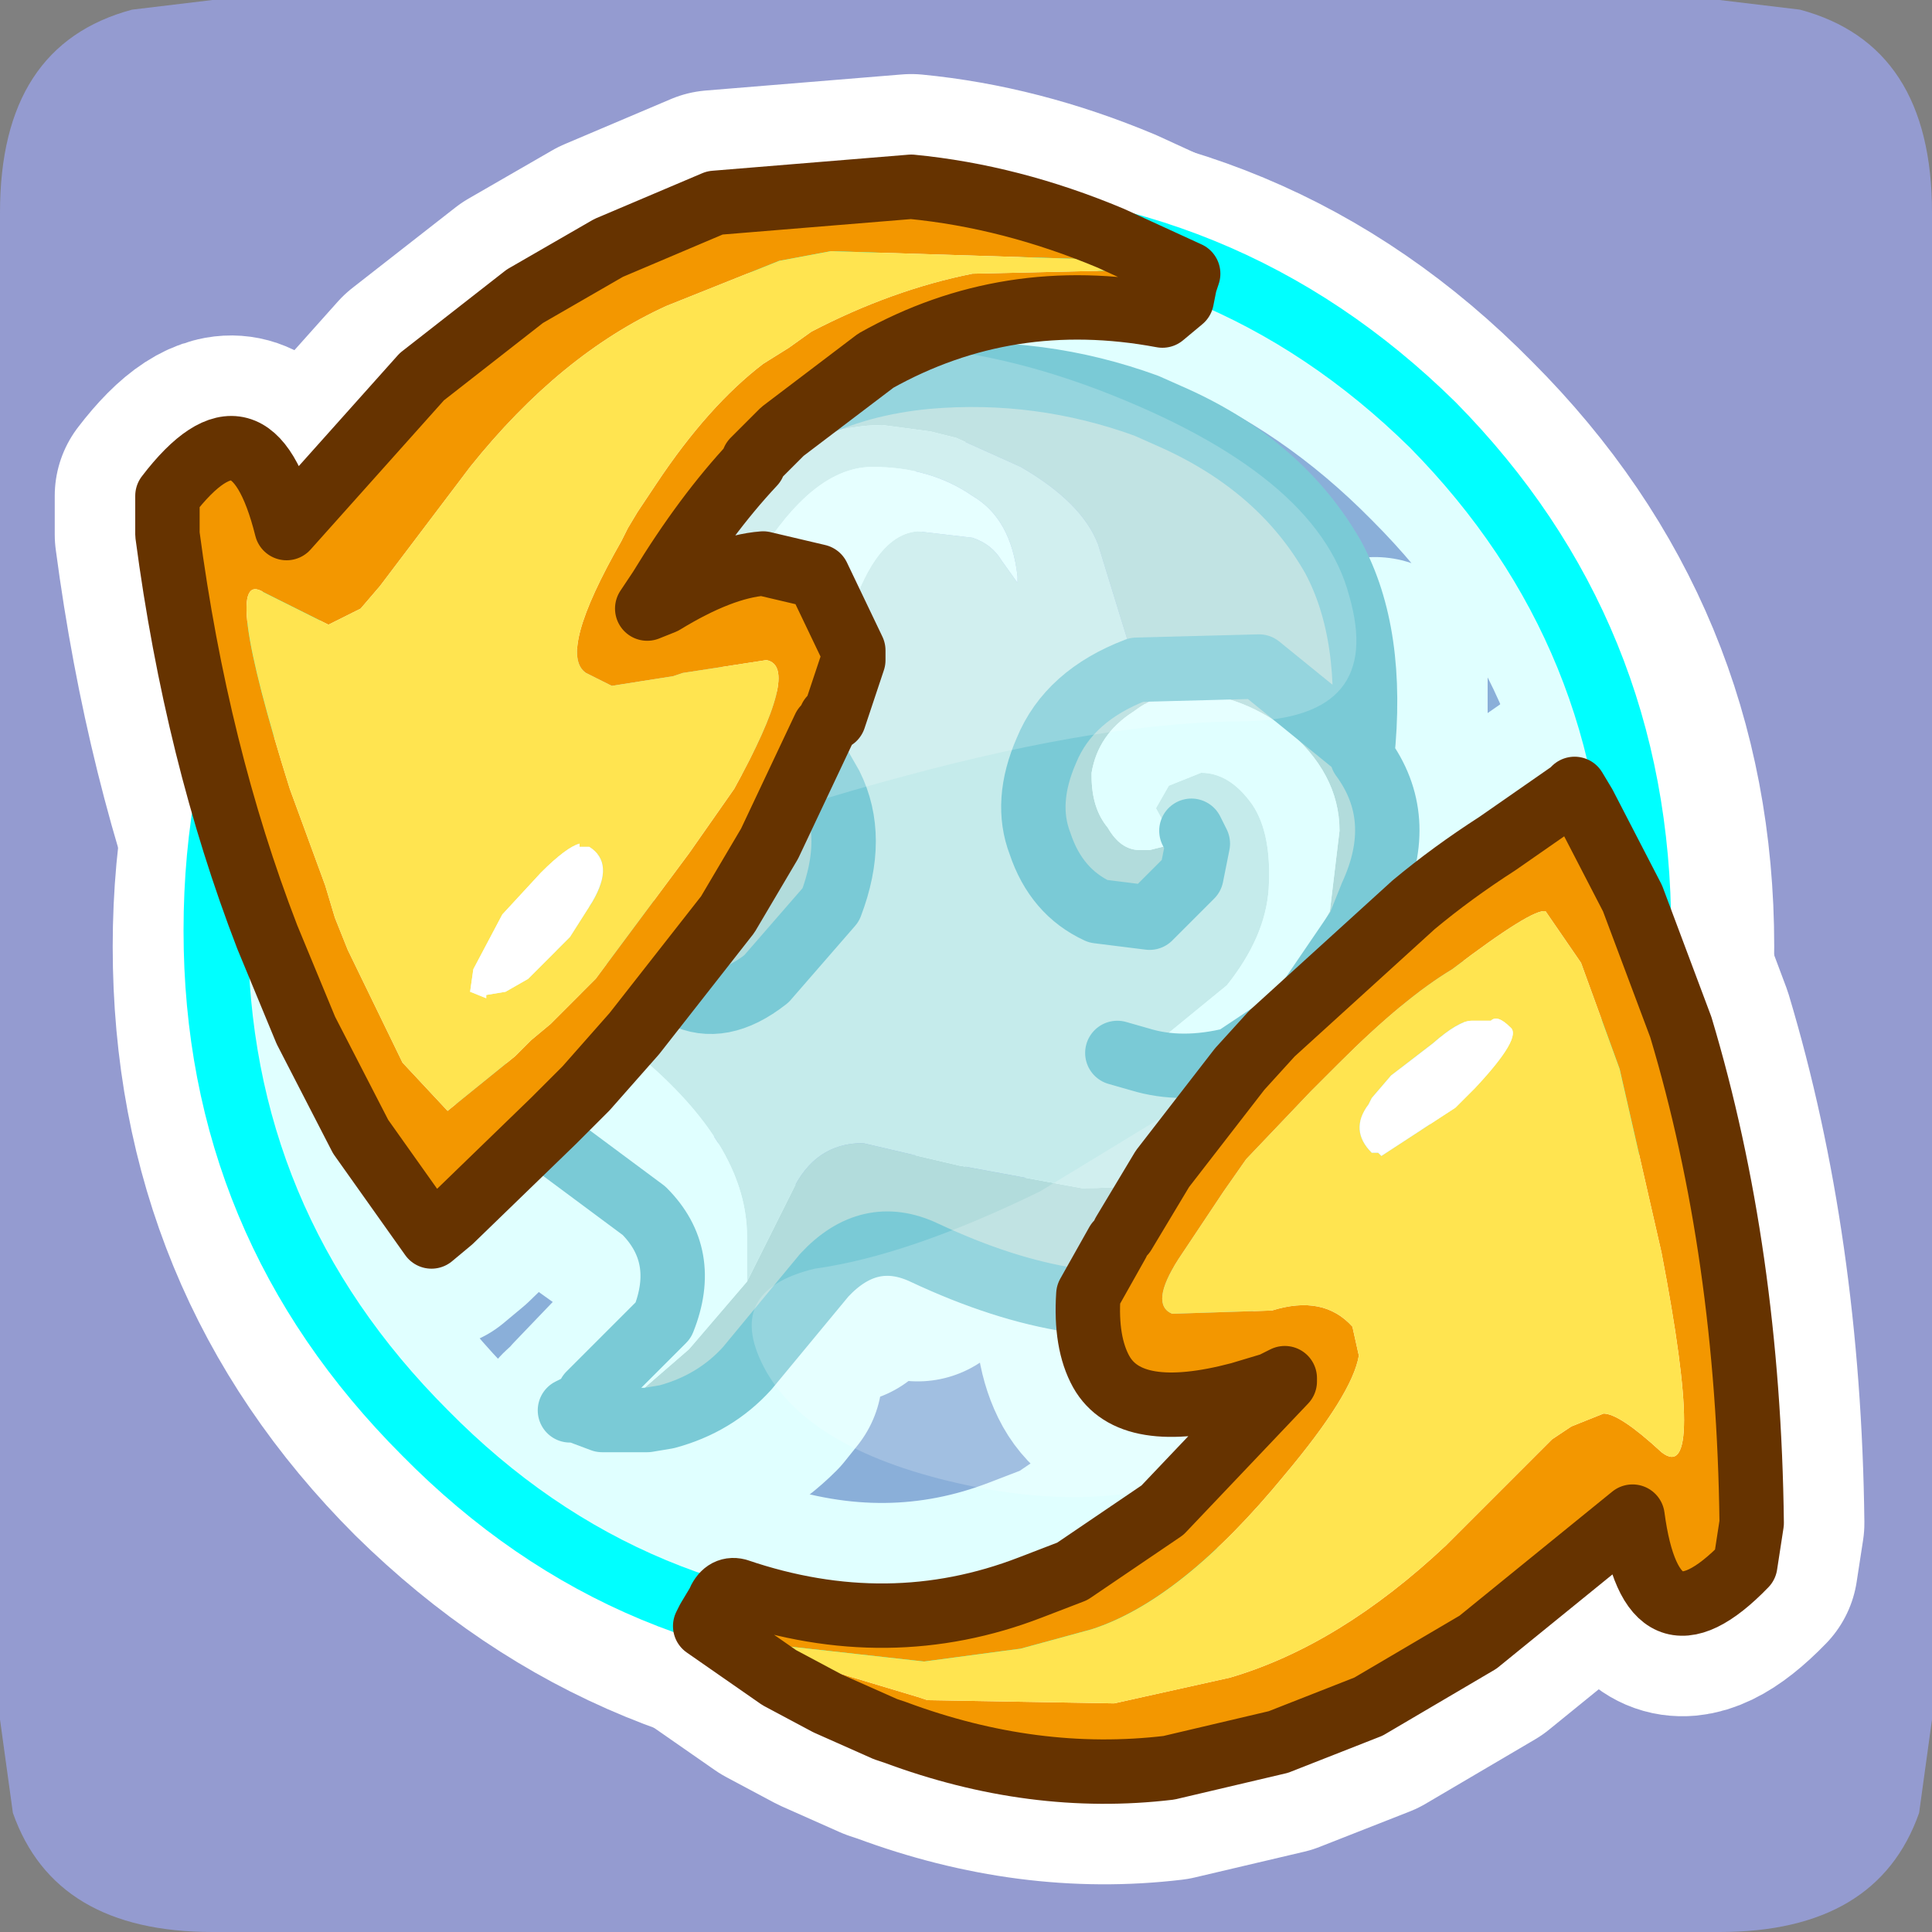 <?xml version="1.0" encoding="UTF-8" standalone="no"?>
<svg xmlns:ffdec="https://www.free-decompiler.com/flash" xmlns:xlink="http://www.w3.org/1999/xlink" ffdec:objectType="frame" height="30.0px" width="30.0px" xmlns="http://www.w3.org/2000/svg">
  <rect width="100%" height="100%" fill="#808080" stroke="none"/>
  <g transform="matrix(1.0, 0.0, 0.0, 1.0, 0.0, 0.0)">
    <use ffdec:characterId="1" height="30.0" transform="matrix(1.0, 0.0, 0.0, 1.0, 0.0, 0.0)" width="30.0" xlink:href="#shape0"/>
  </g>
  <defs>
    <g id="shape0" transform="matrix(1.0, 0.0, 0.0, 1.0, 0.0, 0.0)">
      <path d="M0.0 0.0 L30.0 0.0 30.0 30.0 0.0 30.0 0.0 0.0" fill="#33cc66" fill-opacity="0.0" fill-rule="evenodd" stroke="none"/>
      <path d="M0.0 3.3 Q0.0 0.7 2.05 0.15 L3.3 0.0 26.7 0.0 27.95 0.15 Q30.0 0.7 30.0 3.3 L30.0 26.7 29.8 28.15 Q29.15 30.0 26.7 30.0 L3.3 30.0 Q0.85 30.0 0.2 28.15 L0.0 26.7 0.0 3.3" fill="#949bd0" fill-rule="evenodd" stroke="none"/>
      <path d="M2.6 7.7 L2.6 8.3 Q3.05 11.7 4.15 14.55 L4.75 16.0 5.6 17.65 6.7 19.2 7.0 18.95 8.6 17.4 9.1 16.9 9.85 16.05 11.3 14.2 11.95 13.1 12.95 11.15 13.25 10.25 13.25 10.1 12.7 8.95 11.85 8.75 Q11.2 8.8 10.3 9.35 L10.05 9.45 10.25 9.15 Q10.95 8.0 11.7 7.2 L11.7 7.15 12.15 6.7 13.6 5.6 Q15.65 4.45 18.05 4.9 L18.35 4.65 18.4 4.4 18.45 4.25 17.25 3.7 Q15.7 3.05 14.15 2.9 L11.1 3.15 9.45 3.85 8.15 4.6 6.55 5.85 4.45 8.2 Q3.9 6.0 2.6 7.7 M26.1 15.95 Q27.15 19.45 27.2 23.65 L27.1 24.3 Q25.65 25.8 25.35 23.55 L22.95 25.5 21.25 26.5 19.85 27.05 18.15 27.45 Q16.05 27.7 13.9 26.9 L13.75 26.85 12.85 26.45 12.1 26.05 10.95 25.25 11.0 25.15 11.15 24.9 Q11.25 24.65 11.45 24.7 13.8 25.5 16.0 24.65 L16.65 24.4 18.05 23.45 19.95 21.45 19.95 21.4 19.85 21.45 19.75 21.5 19.25 21.65 Q17.55 22.1 17.1 21.3 16.85 20.85 16.9 20.1 L17.35 19.3 18.05 18.15 19.25 16.6 19.75 16.05 21.95 14.05 Q22.55 13.55 23.25 13.1 L24.4 12.3 24.45 12.25 24.6 12.5 25.35 13.95 26.1 15.95 Z" fill="none" stroke="#ffffff" stroke-linecap="round" stroke-linejoin="round" stroke-width="3.5"/>
      <path d="M14.65 3.55 Q19.3 3.55 22.55 6.85 25.8 10.1 25.8 14.7 25.8 19.35 22.55 22.6 19.3 25.85 14.65 25.85 10.05 25.85 6.75 22.6 3.5 19.35 3.5 14.7 3.5 10.1 6.75 6.85 10.05 3.55 14.65 3.55 M17.55 16.7 L17.85 16.8 19.35 16.75 20.1 16.3 20.55 15.8 21.25 14.7 21.5 14.2 Q22.0 12.95 21.35 12.05 L21.35 12.0 20.7 11.25 M21.25 14.7 L22.05 14.85 Q22.85 15.25 22.2 17.15 M21.35 12.0 L21.35 10.4 M16.4 12.0 Q16.05 12.75 16.3 13.45 16.55 14.15 17.25 14.45 L18.0 14.55 18.65 13.9 18.8 13.45 18.65 13.2 M13.1 12.65 Q13.4 13.45 13.05 14.4 L12.0 15.5 Q11.3 16.1 10.75 15.8 L10.1 15.35 9.85 14.85 9.75 14.4 9.75 13.9 M14.25 19.7 Q13.55 19.6 13.05 20.05 M11.95 21.35 L11.75 21.6 Q11.2 22.15 10.45 22.35 L10.15 22.45 9.45 22.4 9.05 22.25 Q9.15 22.15 9.2 22.15 L9.25 22.05 10.4 20.85 Q10.85 19.85 10.1 19.15 L8.35 17.9 Q6.6 16.55 6.65 14.75" fill="none" stroke="#ffffff" stroke-linecap="round" stroke-linejoin="round" stroke-width="3.5"/>
      <path d="M11.05 7.55 Q12.25 6.05 14.4 5.85 16.15 5.7 17.8 6.3 L18.25 6.5 Q19.9 7.25 20.7 8.65 21.35 9.85 21.15 11.75 L21.15 11.65 19.55 10.35 17.65 10.4 19.55 10.35 21.15 11.65 21.15 11.75 Q21.85 12.7 21.3 13.9 L21.1 14.4 Q21.45 14.3 21.85 14.55 22.75 14.95 21.75 17.25 20.7 19.65 18.6 20.1 16.8 20.6 14.35 19.45 13.5 19.05 12.8 19.8 L11.6 21.25 Q11.1 21.8 10.35 22.0 L10.05 22.05 9.4 22.05 9.35 22.05 8.95 21.9 8.95 21.85 9.15 21.75 9.75 21.65 9.95 21.6 10.7 20.95 11.6 19.9 12.3 18.5 Q12.65 17.75 13.4 17.75 L14.9 18.1 16.8 18.45 Q18.75 18.45 19.4 17.65 20.3 16.35 20.35 15.5 L19.9 15.95 19.15 16.45 20.2 14.95 20.65 14.15 20.8 12.9 Q20.8 12.0 19.95 11.3 19.2 10.75 18.35 10.75 18.0 10.75 17.6 11.05 17.05 11.4 16.95 12.0 L16.95 12.05 Q16.95 12.55 17.2 12.85 17.4 13.2 17.7 13.2 L17.85 13.2 18.25 13.1 18.4 12.95 18.5 12.9 18.6 13.1 18.5 13.6 17.85 14.25 17.05 14.15 Q16.4 13.85 16.15 13.1 15.9 12.45 16.25 11.65 16.6 10.8 17.65 10.4 L17.05 8.45 Q16.8 7.8 15.85 7.25 L14.85 6.8 14.45 6.7 13.7 6.6 Q12.8 6.6 11.5 7.25 L11.05 7.55 M7.85 11.35 Q8.5 10.65 9.15 10.55 L9.7 10.5 10.35 10.65 10.45 10.65 10.95 10.8 11.6 11.05 12.15 11.35 12.2 11.4 12.7 11.85 12.9 12.2 Q13.3 13.0 12.9 14.05 L11.9 15.2 Q11.2 15.75 10.6 15.45 L10.0 15.0 9.75 14.55 9.65 14.1 9.65 13.6 9.85 13.8 9.95 14.0 10.15 14.3 11.25 14.4 Q11.9 13.9 11.85 13.1 11.8 12.3 11.25 11.65 L10.85 11.4 10.35 11.15 10.35 11.1 9.8 11.0 9.75 10.95 9.55 10.9 9.4 10.9 9.1 10.95 9.05 10.95 7.85 11.35 M21.1 14.4 L20.35 15.5 21.1 14.4" fill="#c5d3d3" fill-rule="evenodd" stroke="none"/>
      <path d="M11.05 7.55 L11.5 7.25 Q12.8 6.6 13.7 6.6 L14.45 6.7 14.85 6.8 15.85 7.25 Q16.8 7.8 17.05 8.45 L17.65 10.4 Q16.6 10.8 16.25 11.65 15.9 12.45 16.15 13.1 16.4 13.85 17.05 14.15 L17.85 14.25 18.5 13.6 18.6 13.1 18.5 12.9 18.4 12.95 18.25 13.1 17.95 12.55 18.15 12.2 18.65 12.0 Q19.1 12.0 19.45 12.5 19.75 12.95 19.7 13.8 19.65 14.55 19.05 15.3 L17.95 16.2 17.35 16.35 17.7 16.45 Q18.35 16.65 19.15 16.45 L19.9 15.95 20.35 15.5 Q20.3 16.35 19.4 17.65 18.75 18.45 16.8 18.45 L14.9 18.1 13.4 17.75 Q12.65 17.75 12.3 18.5 L11.6 19.9 11.6 19.8 11.6 19.2 Q11.6 17.85 10.05 16.5 8.5 15.15 8.5 14.15 8.5 13.5 8.75 13.0 L9.55 12.55 Q9.8 12.55 10.05 12.7 L10.35 13.3 10.05 13.95 9.85 13.8 9.65 13.6 9.65 14.1 9.75 14.55 10.0 15.0 10.6 15.45 Q11.2 15.75 11.9 15.2 L12.9 14.05 Q13.3 13.0 12.9 12.2 L12.7 11.85 Q12.75 10.8 13.2 9.55 13.6 8.3 14.25 8.25 L15.1 8.35 Q15.4 8.45 15.55 8.7 L15.8 9.05 15.8 8.95 Q15.7 8.05 15.1 7.7 14.45 7.25 13.55 7.25 12.7 7.25 11.9 8.45 11.1 9.6 10.95 10.8 L10.45 10.65 10.35 10.65 9.7 10.5 Q9.8 9.75 10.2 8.8 L11.05 7.55" fill="#dde6e6" fill-rule="evenodd" stroke="none"/>
      <path d="M9.15 21.75 L9.15 21.65 10.3 20.5 Q10.7 19.5 10.0 18.8 L8.25 17.5 Q5.7 15.7 7.0 12.7 7.35 11.9 7.85 11.35 L9.05 10.95 9.1 10.95 9.4 10.9 9.55 10.9 9.75 10.95 9.8 11.0 10.35 11.1 10.35 11.15 10.85 11.4 11.25 11.65 Q11.8 12.3 11.85 13.1 11.9 13.9 11.25 14.4 L10.15 14.3 9.95 14.0 9.85 13.8 10.05 13.95 10.35 13.3 10.05 12.7 Q9.8 12.55 9.55 12.55 L8.75 13.0 Q8.5 13.5 8.5 14.15 8.5 15.15 10.05 16.5 11.6 17.85 11.6 19.2 L11.6 19.8 11.6 19.9 10.7 20.95 9.95 21.6 9.75 21.65 9.15 21.75 M10.95 10.8 Q11.1 9.6 11.9 8.45 12.7 7.25 13.55 7.25 14.45 7.25 15.1 7.7 15.7 8.05 15.8 8.95 L15.8 9.05 15.55 8.7 Q15.4 8.45 15.1 8.35 L14.25 8.25 Q13.6 8.3 13.2 9.55 12.75 10.8 12.7 11.85 L12.2 11.4 12.15 11.35 11.6 11.05 10.95 10.8 M19.15 16.45 Q18.35 16.65 17.7 16.45 L17.35 16.35 17.95 16.2 19.05 15.3 Q19.65 14.55 19.7 13.8 19.75 12.95 19.45 12.5 19.1 12.0 18.65 12.0 L18.15 12.2 17.95 12.55 18.25 13.1 17.85 13.2 17.7 13.2 Q17.4 13.2 17.2 12.85 16.95 12.55 16.95 12.05 L16.95 12.0 Q17.05 11.4 17.6 11.05 18.0 10.75 18.35 10.75 19.2 10.75 19.95 11.3 20.8 12.0 20.8 12.9 L20.65 14.15 20.2 14.95 19.15 16.45" fill="#ffffff" fill-rule="evenodd" stroke="none"/>
      <path d="M21.15 11.75 Q21.35 9.85 20.7 8.65 19.9 7.25 18.25 6.5 L17.8 6.3 Q16.15 5.7 14.4 5.85 12.25 6.05 11.05 7.55 L10.2 8.8 Q9.8 9.75 9.7 10.5 L9.15 10.55 Q8.5 10.65 7.85 11.35 7.35 11.9 7.0 12.7 5.7 15.7 8.25 17.5 L10.0 18.8 Q10.7 19.5 10.3 20.5 L9.15 21.65 9.15 21.75 8.95 21.85 8.85 21.9 8.95 21.9 9.35 22.05 9.4 22.05 10.05 22.05 10.35 22.0 Q11.1 21.8 11.6 21.25 L12.8 19.8 Q13.5 19.05 14.35 19.45 16.8 20.6 18.6 20.1 20.7 19.65 21.75 17.25 22.75 14.95 21.85 14.55 21.45 14.3 21.1 14.4 L21.3 13.9 Q21.85 12.7 21.15 11.75 L21.15 11.65 19.55 10.35 17.65 10.4 Q16.6 10.8 16.25 11.65 15.9 12.45 16.15 13.1 16.4 13.85 17.05 14.15 L17.85 14.25 18.5 13.6 18.6 13.1 18.5 12.9 M12.7 11.85 L12.9 12.2 Q13.3 13.0 12.9 14.05 L11.9 15.2 Q11.2 15.75 10.6 15.45 L10.0 15.0 9.75 14.55 9.65 14.1 9.65 13.6 M20.35 15.5 L19.9 15.95 19.15 16.45 Q18.35 16.65 17.7 16.45 L17.35 16.35 M20.35 15.5 L21.1 14.4 M12.7 11.85 L12.2 11.4 12.15 11.35 11.6 11.05 10.95 10.8 10.45 10.65 10.35 10.65 9.7 10.5" fill="none" stroke="#80bdcc" stroke-linecap="round" stroke-linejoin="round" stroke-width="1.0"/>
      <path d="M14.4 3.4 Q19.0 3.4 22.25 6.6 25.45 9.85 25.45 14.45 25.45 19.0 22.25 22.25 19.0 25.5 14.4 25.5 9.8 25.5 6.6 22.25 3.35 19.0 3.35 14.45 3.35 9.85 6.6 6.6 9.8 3.4 14.4 3.4" fill="#66ffff" fill-opacity="0.2" fill-rule="evenodd" stroke="none"/>
      <path d="M14.4 3.4 Q19.0 3.4 22.25 6.6 25.45 9.85 25.45 14.45 25.45 19.0 22.25 22.25 19.0 25.5 14.4 25.5 9.8 25.5 6.6 22.25 3.35 19.0 3.35 14.45 3.35 9.85 6.6 6.6 9.8 3.4 14.4 3.4 Z" fill="none" stroke="#00ffff" stroke-linecap="round" stroke-linejoin="round" stroke-width="1.0"/>
      <path d="M17.05 6.05 Q20.45 7.35 20.95 9.25 21.5 11.15 19.35 11.2 17.2 11.2 14.05 12.05 10.85 12.9 8.5 14.1 6.1 15.3 5.6 13.35 5.1 11.5 6.7 9.35 8.25 7.15 10.95 5.95 13.6 4.75 17.05 6.05 M21.75 19.55 Q21.05 21.2 19.5 22.4 17.85 23.6 15.2 23.1 12.65 22.6 11.9 21.3 11.2 20.05 12.65 19.7 14.1 19.5 16.15 18.5 L19.6 16.4 Q21.0 15.3 21.75 16.6 22.45 17.8 21.75 19.55" fill="#ffffff" fill-opacity="0.2" fill-rule="evenodd" stroke="none"/>
      <path d="M10.35 9.45 Q10.6 9.9 10.3 10.45 L9.4 11.4 Q8.75 11.75 8.1 11.7 7.5 11.65 7.25 11.2 7.0 10.75 7.25 10.2 7.55 9.65 8.2 9.3 8.85 8.9 9.45 8.95 10.1 9.0 10.35 9.45" fill="#ffffff" fill-opacity="0.2" fill-rule="evenodd" stroke="none"/>
      <path d="M23.1 18.8 Q23.35 19.25 23.05 19.8 L22.15 20.75 Q21.5 21.1 20.85 21.05 20.25 21.0 20.0 20.55 19.75 20.1 20.0 19.55 20.3 19.0 20.95 18.65 21.6 18.25 22.2 18.3 22.85 18.35 23.1 18.8" fill="#ffffff" fill-opacity="0.2" fill-rule="evenodd" stroke="none"/>
      <path d="M12.8 11.3 L11.95 13.1 11.3 14.2 9.85 16.05 9.1 16.9 8.6 17.4 7.0 18.95 6.7 19.2 5.6 17.65 4.75 16.0 4.15 14.55 Q3.05 11.7 2.6 8.3 L2.6 7.7 Q3.9 6.0 4.45 8.2 L6.55 5.85 8.15 4.6 9.45 3.85 11.1 3.15 14.15 2.9 Q15.7 3.05 17.25 3.7 L18.45 4.25 17.7 4.05 12.9 3.9 12.1 4.05 10.35 4.75 Q8.7 5.5 7.3 7.25 L5.9 9.1 5.6 9.45 5.1 9.7 4.1 9.2 Q3.4 8.75 4.5 12.25 L5.05 13.75 5.2 14.25 5.4 14.75 6.25 16.5 6.95 17.25 8.0 16.4 8.25 16.15 8.55 15.9 9.25 15.2 10.7 13.25 11.05 12.75 11.4 12.25 Q12.45 10.35 11.9 10.25 L10.6 10.45 10.45 10.5 9.5 10.65 9.1 10.45 Q8.65 10.15 9.65 8.4 L9.75 8.2 9.9 7.95 10.2 7.5 Q11.0 6.3 11.85 5.65 L12.25 5.4 12.6 5.15 Q13.85 4.5 15.1 4.25 L17.3 4.2 18.4 4.4 18.35 4.65 18.05 4.9 Q15.65 4.45 13.6 5.6 L12.15 6.7 11.7 7.15 11.7 7.2 Q10.95 8.0 10.25 9.15 L10.05 9.45 10.3 9.35 Q11.2 8.8 11.85 8.75 L12.7 8.95 13.25 10.1 13.25 10.25 12.95 11.15 12.9 11.15 12.8 11.3 M17.45 19.15 L18.05 18.15 19.25 16.6 19.75 16.05 21.95 14.05 Q22.55 13.55 23.25 13.1 L24.4 12.3 24.45 12.25 24.6 12.5 25.35 13.95 26.1 15.95 Q27.15 19.45 27.2 23.65 L27.1 24.3 Q25.65 25.8 25.35 23.55 L22.95 25.5 21.25 26.5 19.85 27.05 18.15 27.45 Q16.05 27.7 13.9 26.9 L13.75 26.85 12.85 26.45 12.1 26.05 10.95 25.25 11.75 25.6 14.25 26.35 14.4 26.4 17.3 26.45 19.1 26.05 Q20.8 25.55 22.45 24.0 L24.1 22.35 24.4 22.15 24.9 21.95 Q25.15 21.95 25.8 22.55 26.5 23.1 25.8 19.45 L25.15 16.6 24.55 14.95 24.0 14.15 Q23.8 14.1 22.55 15.05 21.8 15.5 20.8 16.5 L20.35 16.95 19.35 18.0 19.0 18.5 18.3 19.55 Q17.85 20.25 18.2 20.4 L19.75 20.35 Q20.55 20.1 21.0 20.6 L21.1 21.05 Q21.0 21.65 19.95 22.9 18.35 24.85 16.95 25.3 L15.85 25.6 14.35 25.8 12.1 25.55 11.0 25.15 11.15 24.9 Q11.25 24.65 11.45 24.7 13.8 25.5 16.0 24.65 L16.65 24.4 18.05 23.45 19.95 21.45 19.95 21.4 19.85 21.45 19.75 21.5 19.25 21.65 Q17.55 22.1 17.1 21.3 16.85 20.85 16.9 20.1 L17.35 19.3 17.45 19.2 17.45 19.15" fill="#f39700" fill-rule="evenodd" stroke="none"/>
      <path d="M18.4 4.4 L17.3 4.2 15.1 4.25 Q13.85 4.5 12.6 5.15 L12.25 5.4 11.85 5.65 Q11.0 6.3 10.2 7.5 L9.9 7.95 9.75 8.2 9.65 8.4 Q8.65 10.15 9.1 10.45 L9.5 10.65 10.45 10.5 10.6 10.45 11.9 10.25 Q12.45 10.35 11.4 12.25 L11.05 12.75 10.7 13.25 9.25 15.2 8.55 15.9 8.25 16.15 8.0 16.4 6.95 17.25 6.25 16.5 5.4 14.75 5.2 14.25 5.05 13.75 4.5 12.25 Q3.4 8.75 4.1 9.2 L5.1 9.7 5.6 9.45 5.9 9.1 7.3 7.25 Q8.7 5.5 10.35 4.75 L12.1 4.05 12.9 3.9 17.7 4.05 18.45 4.25 18.4 4.4 M10.95 25.25 L11.0 25.15 12.1 25.55 14.35 25.8 15.85 25.6 16.95 25.3 Q18.35 24.85 19.95 22.9 21.0 21.65 21.1 21.05 L21.0 20.6 Q20.55 20.1 19.75 20.35 L18.2 20.4 Q17.85 20.25 18.3 19.55 L19.0 18.5 19.35 18.0 20.35 16.95 20.8 16.5 Q21.8 15.5 22.55 15.05 23.8 14.1 24.0 14.15 L24.55 14.95 25.15 16.6 25.8 19.45 Q26.5 23.1 25.8 22.55 25.15 21.95 24.9 21.95 L24.4 22.15 24.1 22.35 22.45 24.0 Q20.8 25.55 19.1 26.05 L17.3 26.45 14.4 26.4 14.25 26.35 11.75 25.6 10.95 25.25 M23.45 15.95 Q23.25 15.75 23.15 15.85 L22.85 15.85 Q22.65 15.85 22.25 16.2 L21.6 16.7 21.3 17.05 21.25 17.15 Q20.95 17.55 21.3 17.9 L21.4 17.9 21.45 17.95 22.6 17.2 22.75 17.05 22.9 16.9 Q23.65 16.1 23.45 15.95 M9.0 13.15 L9.0 13.1 Q8.8 13.15 8.4 13.55 L7.8 14.2 7.35 15.05 7.3 15.4 7.55 15.5 7.55 15.45 7.85 15.4 8.2 15.2 8.45 14.95 8.85 14.55 9.2 14.0 Q9.55 13.4 9.15 13.15 L9.0 13.15" fill="#ffe450" fill-rule="evenodd" stroke="none"/>
      <path d="M23.45 15.95 Q23.65 16.1 22.9 16.9 L22.75 17.05 22.6 17.2 21.45 17.95 21.4 17.9 21.3 17.9 Q20.95 17.55 21.25 17.15 L21.3 17.05 21.6 16.7 22.25 16.2 Q22.65 15.85 22.85 15.85 L23.15 15.85 Q23.25 15.75 23.45 15.95 M9.0 13.15 L9.15 13.15 Q9.55 13.4 9.2 14.0 L8.85 14.55 8.45 14.95 8.2 15.2 7.85 15.4 7.55 15.45 7.55 15.5 7.3 15.4 7.35 15.05 7.8 14.2 8.4 13.55 Q8.8 13.15 9.0 13.1 L9.0 13.15" fill="#ffffff" fill-rule="evenodd" stroke="none"/>
      <path d="M18.45 4.25 L17.25 3.7 Q15.7 3.05 14.15 2.9 L11.1 3.15 9.45 3.85 8.15 4.6 6.55 5.85 4.45 8.2 Q3.9 6.0 2.6 7.7 L2.6 8.3 Q3.05 11.7 4.15 14.55 L4.75 16.0 5.6 17.65 6.7 19.2 7.0 18.95 8.6 17.4 9.1 16.9 9.85 16.05 11.3 14.2 11.95 13.1 12.8 11.3 M12.9 11.15 L12.95 11.15 13.25 10.25 13.25 10.1 12.7 8.95 11.85 8.75 Q11.2 8.8 10.3 9.35 L10.05 9.45 10.25 9.15 Q10.95 8.0 11.7 7.2 L11.7 7.15 12.15 6.7 13.6 5.6 Q15.65 4.45 18.05 4.9 L18.35 4.65 18.4 4.4 18.45 4.25 M17.45 19.15 L18.05 18.15 19.25 16.6 19.75 16.05 21.95 14.05 Q22.55 13.55 23.25 13.1 L24.4 12.3 24.45 12.25 24.6 12.5 25.35 13.95 26.1 15.95 Q27.15 19.45 27.2 23.65 L27.1 24.3 Q25.65 25.8 25.35 23.55 L22.95 25.5 21.25 26.5 19.85 27.05 18.15 27.45 Q16.05 27.7 13.9 26.9 L13.75 26.85 12.85 26.45 12.1 26.05 10.95 25.25 11.0 25.15 11.15 24.9 Q11.25 24.65 11.45 24.7 13.8 25.5 16.0 24.65 L16.65 24.4 18.05 23.45 19.95 21.45 19.95 21.4 19.85 21.45 19.75 21.5 19.25 21.65 Q17.55 22.1 17.1 21.3 16.85 20.85 16.9 20.1 L17.35 19.3" fill="none" stroke="#663300" stroke-linecap="round" stroke-linejoin="round" stroke-width="1.0"/>
    </g>
  </defs>
</svg>
